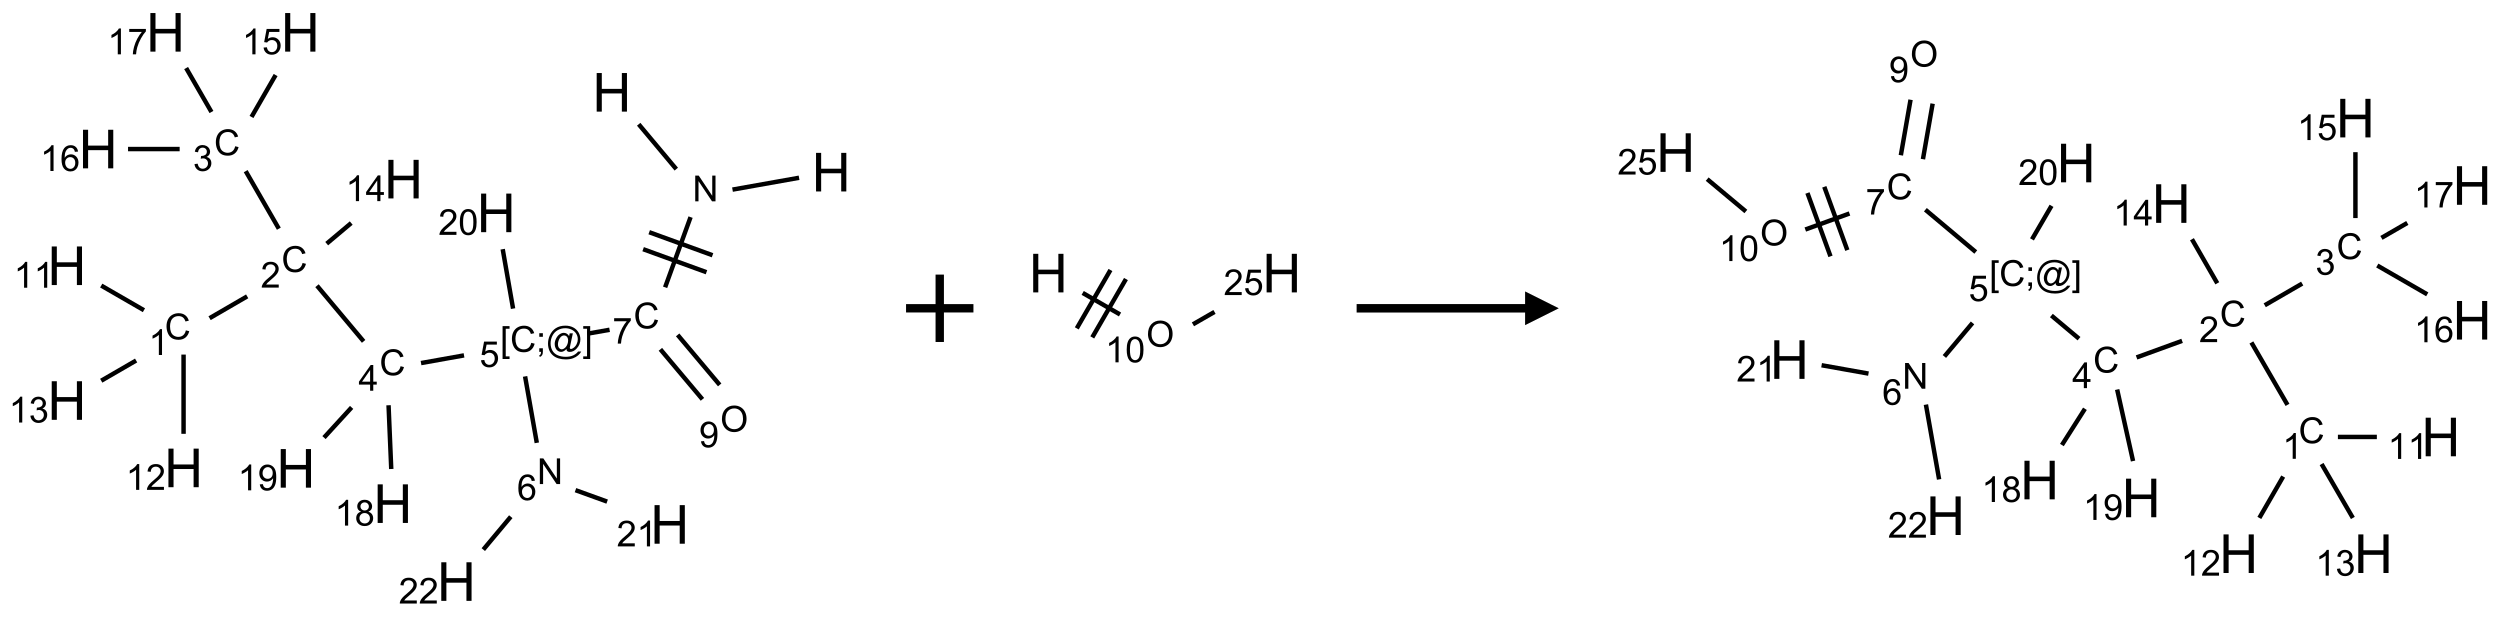 <?xml version="1.0" encoding="UTF-8"?>
<svg xmlns="http://www.w3.org/2000/svg" xmlns:xlink="http://www.w3.org/1999/xlink" width="742" height="183" viewBox="0 0 742 183">
<defs>
<g>
<g id="glyph-0-0">
<path d="M 2 0 L 2 -10 L 10 -10 L 10 0 Z M 2.25 -0.25 L 9.75 -0.25 L 9.75 -9.75 L 2.25 -9.75 Z M 2.25 -0.25 "/>
</g>
<g id="glyph-0-1">
<path d="M 1.281 0 L 1.281 -11.453 L 2.797 -11.453 L 2.797 -6.75 L 8.75 -6.75 L 8.75 -11.453 L 10.266 -11.453 L 10.266 0 L 8.75 0 L 8.75 -5.398 L 2.797 -5.398 L 2.797 0 Z M 1.281 0 "/>
</g>
<g id="glyph-1-0">
<path d="M 1.332 0 L 1.332 -6.668 L 6.668 -6.668 L 6.668 0 Z M 1.5 -0.168 L 6.5 -0.168 L 6.5 -6.5 L 1.5 -6.5 Z M 1.5 -0.168 "/>
</g>
<g id="glyph-1-1">
<path d="M 0.812 0 L 0.812 -7.637 L 1.848 -7.637 L 5.859 -1.641 L 5.859 -7.637 L 6.828 -7.637 L 6.828 0 L 5.793 0 L 1.781 -6 L 1.781 0 Z M 0.812 0 "/>
</g>
<g id="glyph-1-2">
<path d="M 6.27 -2.676 L 7.281 -2.422 C 7.07 -1.594 6.688 -0.961 6.137 -0.523 C 5.586 -0.086 4.914 0.129 4.121 0.129 C 3.297 0.129 2.629 -0.039 2.113 -0.371 C 1.598 -0.707 1.203 -1.191 0.934 -1.828 C 0.664 -2.465 0.531 -3.145 0.531 -3.875 C 0.531 -4.672 0.684 -5.363 0.988 -5.957 C 1.293 -6.547 1.723 -6.996 2.285 -7.305 C 2.844 -7.613 3.461 -7.766 4.137 -7.766 C 4.898 -7.766 5.543 -7.57 6.062 -7.184 C 6.582 -6.793 6.945 -6.246 7.152 -5.543 L 6.156 -5.309 C 5.98 -5.863 5.723 -6.266 5.387 -6.52 C 5.051 -6.773 4.625 -6.902 4.113 -6.902 C 3.527 -6.902 3.039 -6.762 2.645 -6.48 C 2.25 -6.199 1.973 -5.82 1.812 -5.348 C 1.652 -4.871 1.574 -4.383 1.574 -3.879 C 1.574 -3.23 1.668 -2.664 1.855 -2.18 C 2.047 -1.695 2.34 -1.332 2.738 -1.094 C 3.137 -0.855 3.57 -0.734 4.035 -0.734 C 4.602 -0.734 5.082 -0.898 5.473 -1.223 C 5.867 -1.551 6.133 -2.035 6.27 -2.676 Z M 6.27 -2.676 "/>
</g>
<g id="glyph-1-3">
<path d="M 0.504 -6.637 L 0.504 -7.535 L 5.449 -7.535 L 5.449 -6.809 C 4.961 -6.289 4.48 -5.602 4.004 -4.746 C 3.527 -3.887 3.156 -3.004 2.895 -2.098 C 2.707 -1.461 2.59 -0.762 2.535 0 L 1.574 0 C 1.582 -0.602 1.703 -1.328 1.926 -2.176 C 2.152 -3.027 2.477 -3.848 2.898 -4.637 C 3.32 -5.426 3.77 -6.094 4.246 -6.637 Z M 0.504 -6.637 "/>
</g>
<g id="glyph-1-4">
<path d="M 0.723 2.121 L 0.723 -7.637 L 2.793 -7.637 L 2.793 -6.859 L 1.66 -6.859 L 1.66 1.344 L 2.793 1.344 L 2.793 2.121 Z M 0.723 2.121 "/>
</g>
<g id="glyph-1-5">
<path d="M 0.949 -4.465 L 0.949 -5.531 L 2.016 -5.531 L 2.016 -4.465 Z M 0.949 0 L 0.949 -1.066 L 2.016 -1.066 L 2.016 0 C 2.016 0.391 1.945 0.711 1.809 0.949 C 1.668 1.191 1.449 1.379 1.145 1.512 L 0.887 1.109 C 1.082 1.023 1.23 0.895 1.324 0.727 C 1.418 0.559 1.469 0.316 1.48 0 Z M 0.949 0 "/>
</g>
<g id="glyph-1-6">
<path d="M 6.047 -0.848 C 5.82 -0.59 5.57 -0.379 5.289 -0.223 C 5.008 -0.062 4.73 0.016 4.449 0.016 C 4.141 0.016 3.84 -0.074 3.547 -0.254 C 3.254 -0.434 3.02 -0.715 2.836 -1.09 C 2.652 -1.465 2.562 -1.875 2.562 -2.324 C 2.562 -2.875 2.703 -3.43 2.988 -3.98 C 3.27 -4.535 3.621 -4.953 4.043 -5.23 C 4.461 -5.508 4.871 -5.645 5.266 -5.645 C 5.566 -5.645 5.855 -5.566 6.129 -5.41 C 6.402 -5.25 6.641 -5.012 6.84 -4.688 L 7.016 -5.496 L 7.949 -5.496 L 7.199 -2 C 7.094 -1.516 7.043 -1.246 7.043 -1.191 C 7.043 -1.098 7.078 -1.02 7.148 -0.949 C 7.219 -0.883 7.305 -0.848 7.406 -0.848 C 7.59 -0.848 7.832 -0.953 8.129 -1.168 C 8.527 -1.445 8.84 -1.816 9.07 -2.285 C 9.301 -2.75 9.418 -3.234 9.418 -3.73 C 9.418 -4.309 9.27 -4.852 8.973 -5.355 C 8.676 -5.859 8.23 -6.262 7.645 -6.562 C 7.055 -6.863 6.406 -7.016 5.691 -7.016 C 4.879 -7.016 4.137 -6.824 3.465 -6.445 C 2.793 -6.066 2.273 -5.52 1.902 -4.809 C 1.535 -4.098 1.348 -3.34 1.348 -2.527 C 1.348 -1.676 1.535 -0.941 1.902 -0.328 C 2.273 0.285 2.809 0.742 3.508 1.035 C 4.207 1.328 4.984 1.473 5.832 1.473 C 6.742 1.473 7.504 1.32 8.121 1.016 C 8.734 0.711 9.195 0.34 9.5 -0.098 L 10.441 -0.098 C 10.266 0.266 9.961 0.637 9.531 1.016 C 9.102 1.395 8.59 1.695 7.996 1.914 C 7.402 2.133 6.688 2.246 5.848 2.246 C 5.078 2.246 4.367 2.145 3.715 1.949 C 3.066 1.75 2.512 1.453 2.051 1.055 C 1.594 0.656 1.25 0.199 1.016 -0.316 C 0.723 -0.973 0.578 -1.684 0.578 -2.441 C 0.578 -3.289 0.75 -4.098 1.098 -4.863 C 1.523 -5.805 2.125 -6.527 2.902 -7.027 C 3.684 -7.527 4.629 -7.777 5.738 -7.777 C 6.602 -7.777 7.375 -7.602 8.059 -7.246 C 8.746 -6.895 9.285 -6.371 9.684 -5.672 C 10.02 -5.07 10.188 -4.418 10.188 -3.715 C 10.188 -2.707 9.832 -1.812 9.125 -1.031 C 8.492 -0.328 7.801 0.02 7.051 0.02 C 6.812 0.02 6.617 -0.016 6.473 -0.09 C 6.324 -0.16 6.215 -0.266 6.145 -0.402 C 6.102 -0.488 6.066 -0.637 6.047 -0.848 Z M 3.527 -2.262 C 3.527 -1.785 3.641 -1.414 3.863 -1.152 C 4.09 -0.887 4.348 -0.754 4.641 -0.754 C 4.836 -0.754 5.039 -0.812 5.254 -0.93 C 5.469 -1.047 5.676 -1.219 5.871 -1.449 C 6.066 -1.676 6.23 -1.969 6.355 -2.32 C 6.48 -2.672 6.543 -3.027 6.543 -3.379 C 6.543 -3.852 6.426 -4.219 6.191 -4.48 C 5.957 -4.738 5.672 -4.871 5.332 -4.871 C 5.109 -4.871 4.902 -4.812 4.707 -4.699 C 4.512 -4.586 4.32 -4.406 4.137 -4.156 C 3.953 -3.906 3.805 -3.602 3.691 -3.246 C 3.582 -2.887 3.527 -2.559 3.527 -2.262 Z M 3.527 -2.262 "/>
</g>
<g id="glyph-1-7">
<path d="M 2.27 2.121 L 0.203 2.121 L 0.203 1.344 L 1.332 1.344 L 1.332 -6.859 L 0.203 -6.859 L 0.203 -7.637 L 2.27 -7.637 Z M 2.27 2.121 "/>
</g>
<g id="glyph-1-8">
<path d="M 0.441 -2 L 1.426 -2.082 C 1.5 -1.605 1.668 -1.242 1.934 -1.004 C 2.199 -0.762 2.52 -0.641 2.895 -0.641 C 3.348 -0.641 3.73 -0.812 4.043 -1.152 C 4.355 -1.492 4.512 -1.941 4.512 -2.504 C 4.512 -3.039 4.359 -3.461 4.059 -3.77 C 3.758 -4.078 3.367 -4.234 2.879 -4.234 C 2.578 -4.234 2.305 -4.164 2.062 -4.027 C 1.82 -3.891 1.629 -3.715 1.488 -3.496 L 0.609 -3.609 L 1.348 -7.531 L 5.145 -7.531 L 5.145 -6.637 L 2.098 -6.637 L 1.688 -4.582 C 2.145 -4.902 2.625 -5.062 3.129 -5.062 C 3.797 -5.062 4.359 -4.832 4.816 -4.371 C 5.277 -3.91 5.504 -3.312 5.504 -2.59 C 5.504 -1.898 5.305 -1.301 4.902 -0.797 C 4.41 -0.18 3.742 0.129 2.895 0.129 C 2.199 0.129 1.633 -0.062 1.195 -0.453 C 0.758 -0.844 0.504 -1.359 0.441 -2 Z M 0.441 -2 "/>
</g>
<g id="glyph-1-9">
<path d="M 3.449 0 L 3.449 -1.828 L 0.137 -1.828 L 0.137 -2.688 L 3.621 -7.637 L 4.387 -7.637 L 4.387 -2.688 L 5.418 -2.688 L 5.418 -1.828 L 4.387 -1.828 L 4.387 0 Z M 3.449 -2.688 L 3.449 -6.129 L 1.059 -2.688 Z M 3.449 -2.688 "/>
</g>
<g id="glyph-1-10">
<path d="M 5.371 -0.902 L 5.371 0 L 0.324 0 C 0.316 -0.227 0.352 -0.441 0.434 -0.652 C 0.562 -0.996 0.766 -1.332 1.051 -1.668 C 1.332 -2 1.742 -2.387 2.277 -2.824 C 3.105 -3.504 3.668 -4.043 3.957 -4.441 C 4.25 -4.84 4.395 -5.215 4.395 -5.566 C 4.395 -5.938 4.262 -6.254 3.996 -6.508 C 3.73 -6.762 3.387 -6.891 2.957 -6.891 C 2.508 -6.891 2.145 -6.754 1.875 -6.484 C 1.605 -6.215 1.469 -5.84 1.465 -5.359 L 0.5 -5.457 C 0.566 -6.176 0.812 -6.727 1.246 -7.102 C 1.676 -7.477 2.254 -7.668 2.98 -7.668 C 3.711 -7.668 4.293 -7.465 4.719 -7.059 C 5.145 -6.652 5.359 -6.148 5.359 -5.547 C 5.359 -5.242 5.297 -4.941 5.172 -4.645 C 5.047 -4.352 4.84 -4.039 4.551 -3.715 C 4.262 -3.387 3.777 -2.938 3.105 -2.371 C 2.543 -1.898 2.18 -1.578 2.02 -1.41 C 1.859 -1.242 1.73 -1.07 1.625 -0.902 Z M 5.371 -0.902 "/>
</g>
<g id="glyph-1-11">
<path d="M 3.973 0 L 3.035 0 L 3.035 -5.973 C 2.809 -5.758 2.516 -5.543 2.148 -5.328 C 1.781 -5.113 1.453 -4.953 1.16 -4.844 L 1.16 -5.75 C 1.684 -5.996 2.145 -6.297 2.535 -6.645 C 2.93 -6.996 3.207 -7.336 3.371 -7.668 L 3.973 -7.668 Z M 3.973 0 "/>
</g>
<g id="glyph-1-12">
<path d="M 0.449 -2.016 L 1.387 -2.141 C 1.492 -1.609 1.676 -1.227 1.934 -0.992 C 2.191 -0.758 2.508 -0.641 2.879 -0.641 C 3.32 -0.641 3.695 -0.793 3.996 -1.098 C 4.301 -1.402 4.453 -1.781 4.453 -2.234 C 4.453 -2.664 4.312 -3.02 4.031 -3.301 C 3.75 -3.578 3.391 -3.719 2.957 -3.719 C 2.781 -3.719 2.562 -3.684 2.297 -3.613 L 2.402 -4.438 C 2.465 -4.43 2.516 -4.426 2.551 -4.426 C 2.949 -4.426 3.312 -4.531 3.629 -4.738 C 3.949 -4.949 4.109 -5.27 4.109 -5.703 C 4.109 -6.047 3.992 -6.332 3.762 -6.559 C 3.527 -6.785 3.227 -6.895 2.859 -6.895 C 2.496 -6.895 2.191 -6.781 1.949 -6.551 C 1.707 -6.324 1.547 -5.98 1.48 -5.52 L 0.543 -5.688 C 0.656 -6.316 0.918 -6.805 1.324 -7.148 C 1.73 -7.492 2.234 -7.668 2.84 -7.668 C 3.254 -7.668 3.641 -7.578 3.988 -7.398 C 4.34 -7.219 4.609 -6.977 4.793 -6.668 C 4.98 -6.359 5.074 -6.031 5.074 -5.684 C 5.074 -5.352 4.984 -5.051 4.809 -4.781 C 4.629 -4.512 4.367 -4.297 4.02 -4.137 C 4.473 -4.031 4.824 -3.816 5.074 -3.488 C 5.324 -3.16 5.449 -2.75 5.449 -2.254 C 5.449 -1.59 5.203 -1.023 4.719 -0.559 C 4.234 -0.098 3.617 0.137 2.875 0.137 C 2.203 0.137 1.648 -0.062 1.207 -0.465 C 0.762 -0.863 0.512 -1.379 0.449 -2.016 Z M 0.449 -2.016 "/>
</g>
<g id="glyph-1-13">
<path d="M 5.309 -5.766 L 4.375 -5.691 C 4.293 -6.059 4.172 -6.328 4.02 -6.496 C 3.766 -6.762 3.453 -6.895 3.082 -6.895 C 2.785 -6.895 2.523 -6.812 2.297 -6.645 C 2 -6.43 1.77 -6.117 1.598 -5.703 C 1.43 -5.289 1.34 -4.703 1.332 -3.938 C 1.559 -4.281 1.836 -4.535 2.16 -4.703 C 2.488 -4.871 2.828 -4.953 3.188 -4.953 C 3.812 -4.953 4.344 -4.723 4.785 -4.262 C 5.223 -3.801 5.441 -3.207 5.441 -2.48 C 5.441 -2 5.34 -1.555 5.133 -1.145 C 4.926 -0.73 4.641 -0.418 4.281 -0.199 C 3.922 0.02 3.512 0.129 3.051 0.129 C 2.27 0.129 1.633 -0.156 1.141 -0.73 C 0.648 -1.305 0.402 -2.254 0.402 -3.574 C 0.402 -5.051 0.672 -6.121 1.219 -6.793 C 1.695 -7.375 2.336 -7.668 3.141 -7.668 C 3.742 -7.668 4.234 -7.5 4.617 -7.16 C 5 -6.824 5.23 -6.359 5.309 -5.766 Z M 1.48 -2.473 C 1.48 -2.152 1.547 -1.844 1.684 -1.547 C 1.82 -1.25 2.016 -1.027 2.262 -0.871 C 2.508 -0.719 2.766 -0.641 3.035 -0.641 C 3.434 -0.641 3.773 -0.801 4.059 -1.121 C 4.344 -1.441 4.484 -1.875 4.484 -2.422 C 4.484 -2.949 4.344 -3.367 4.062 -3.668 C 3.781 -3.973 3.426 -4.125 3 -4.125 C 2.578 -4.125 2.219 -3.973 1.922 -3.668 C 1.625 -3.363 1.48 -2.969 1.48 -2.473 Z M 1.48 -2.473 "/>
</g>
<g id="glyph-1-14">
<path d="M 1.887 -4.141 C 1.496 -4.281 1.207 -4.484 1.02 -4.75 C 0.832 -5.016 0.738 -5.328 0.738 -5.699 C 0.738 -6.254 0.938 -6.719 1.34 -7.098 C 1.738 -7.477 2.27 -7.668 2.934 -7.668 C 3.598 -7.668 4.137 -7.473 4.543 -7.086 C 4.949 -6.699 5.152 -6.227 5.152 -5.672 C 5.152 -5.316 5.059 -5.008 4.871 -4.746 C 4.688 -4.484 4.406 -4.281 4.027 -4.141 C 4.496 -3.988 4.852 -3.742 5.098 -3.402 C 5.34 -3.062 5.465 -2.656 5.465 -2.184 C 5.465 -1.531 5.234 -0.98 4.77 -0.535 C 4.309 -0.09 3.703 0.129 2.949 0.129 C 2.195 0.129 1.586 -0.094 1.125 -0.539 C 0.664 -0.984 0.434 -1.543 0.434 -2.207 C 0.434 -2.703 0.559 -3.121 0.809 -3.457 C 1.062 -3.793 1.422 -4.02 1.887 -4.141 Z M 1.699 -5.73 C 1.699 -5.367 1.812 -5.074 2.047 -4.844 C 2.281 -4.613 2.582 -4.5 2.953 -4.5 C 3.312 -4.5 3.609 -4.613 3.84 -4.84 C 4.07 -5.066 4.188 -5.348 4.188 -5.676 C 4.188 -6.02 4.07 -6.309 3.832 -6.543 C 3.594 -6.777 3.297 -6.895 2.941 -6.895 C 2.586 -6.895 2.289 -6.781 2.051 -6.551 C 1.816 -6.324 1.699 -6.047 1.699 -5.73 Z M 1.395 -2.203 C 1.395 -1.938 1.461 -1.676 1.586 -1.426 C 1.711 -1.176 1.902 -0.984 2.152 -0.848 C 2.402 -0.711 2.672 -0.641 2.957 -0.641 C 3.406 -0.641 3.777 -0.785 4.066 -1.074 C 4.359 -1.363 4.504 -1.727 4.504 -2.172 C 4.504 -2.625 4.355 -2.996 4.055 -3.293 C 3.754 -3.586 3.379 -3.734 2.926 -3.734 C 2.484 -3.734 2.121 -3.59 1.832 -3.297 C 1.543 -3.004 1.395 -2.641 1.395 -2.203 Z M 1.395 -2.203 "/>
</g>
<g id="glyph-1-15">
<path d="M 0.582 -1.766 L 1.484 -1.848 C 1.562 -1.426 1.707 -1.117 1.922 -0.926 C 2.137 -0.734 2.414 -0.641 2.75 -0.641 C 3.039 -0.641 3.289 -0.707 3.508 -0.84 C 3.727 -0.973 3.902 -1.148 4.043 -1.367 C 4.18 -1.586 4.297 -1.887 4.391 -2.262 C 4.484 -2.637 4.531 -3.016 4.531 -3.406 C 4.531 -3.449 4.531 -3.512 4.527 -3.594 C 4.34 -3.297 4.082 -3.055 3.758 -2.867 C 3.434 -2.68 3.082 -2.59 2.703 -2.59 C 2.07 -2.59 1.535 -2.816 1.098 -3.277 C 0.66 -3.734 0.441 -4.34 0.441 -5.09 C 0.441 -5.863 0.672 -6.484 1.129 -6.957 C 1.586 -7.43 2.156 -7.668 2.844 -7.668 C 3.34 -7.668 3.793 -7.531 4.207 -7.266 C 4.617 -7 4.93 -6.617 5.145 -6.121 C 5.355 -5.629 5.465 -4.91 5.465 -3.973 C 5.465 -2.996 5.359 -2.223 5.145 -1.645 C 4.934 -1.066 4.617 -0.625 4.199 -0.324 C 3.781 -0.02 3.293 0.129 2.73 0.129 C 2.133 0.129 1.645 -0.035 1.266 -0.367 C 0.887 -0.699 0.66 -1.164 0.582 -1.766 Z M 4.422 -5.137 C 4.422 -5.676 4.277 -6.102 3.992 -6.418 C 3.707 -6.734 3.359 -6.891 2.957 -6.891 C 2.543 -6.891 2.18 -6.719 1.871 -6.379 C 1.562 -6.039 1.406 -5.598 1.406 -5.059 C 1.406 -4.57 1.555 -4.176 1.848 -3.871 C 2.141 -3.566 2.5 -3.418 2.934 -3.418 C 3.367 -3.418 3.723 -3.57 4.004 -3.871 C 4.281 -4.176 4.422 -4.598 4.422 -5.137 Z M 4.422 -5.137 "/>
</g>
<g id="glyph-1-16">
<path d="M 0.441 -3.766 C 0.441 -4.668 0.535 -5.395 0.723 -5.945 C 0.906 -6.496 1.184 -6.922 1.551 -7.219 C 1.918 -7.516 2.375 -7.668 2.934 -7.668 C 3.344 -7.668 3.703 -7.586 4.012 -7.418 C 4.32 -7.254 4.574 -7.016 4.777 -6.707 C 4.977 -6.395 5.137 -6.016 5.25 -5.57 C 5.363 -5.125 5.422 -4.523 5.422 -3.766 C 5.422 -2.871 5.328 -2.148 5.145 -1.598 C 4.961 -1.047 4.688 -0.621 4.32 -0.32 C 3.953 -0.02 3.492 0.129 2.934 0.129 C 2.195 0.129 1.617 -0.133 1.199 -0.66 C 0.695 -1.297 0.441 -2.332 0.441 -3.766 Z M 1.406 -3.766 C 1.406 -2.512 1.555 -1.68 1.848 -1.262 C 2.141 -0.848 2.5 -0.641 2.934 -0.641 C 3.363 -0.641 3.727 -0.848 4.02 -1.266 C 4.312 -1.684 4.457 -2.516 4.457 -3.766 C 4.457 -5.023 4.312 -5.859 4.02 -6.27 C 3.727 -6.684 3.359 -6.891 2.922 -6.891 C 2.492 -6.891 2.148 -6.707 1.891 -6.344 C 1.566 -5.879 1.406 -5.02 1.406 -3.766 Z M 1.406 -3.766 "/>
</g>
<g id="glyph-1-17">
<path d="M 0.516 -3.719 C 0.516 -4.984 0.855 -5.977 1.535 -6.695 C 2.215 -7.414 3.094 -7.77 4.172 -7.77 C 4.875 -7.77 5.512 -7.602 6.078 -7.266 C 6.645 -6.93 7.074 -6.461 7.371 -5.855 C 7.668 -5.254 7.816 -4.57 7.816 -3.809 C 7.816 -3.035 7.66 -2.34 7.348 -1.73 C 7.035 -1.117 6.594 -0.656 6.02 -0.34 C 5.449 -0.027 4.828 0.129 4.168 0.129 C 3.449 0.129 2.805 -0.043 2.238 -0.391 C 1.672 -0.738 1.246 -1.211 0.953 -1.812 C 0.66 -2.414 0.516 -3.047 0.516 -3.719 Z M 1.559 -3.703 C 1.559 -2.781 1.805 -2.059 2.301 -1.527 C 2.793 -1 3.414 -0.734 4.16 -0.734 C 4.922 -0.734 5.547 -1 6.039 -1.535 C 6.531 -2.07 6.777 -2.828 6.777 -3.812 C 6.777 -4.434 6.672 -4.977 6.461 -5.441 C 6.25 -5.902 5.945 -6.262 5.539 -6.52 C 5.133 -6.773 4.68 -6.902 4.176 -6.902 C 3.461 -6.902 2.848 -6.656 2.332 -6.164 C 1.816 -5.672 1.559 -4.852 1.559 -3.703 Z M 1.559 -3.703 "/>
</g>
</g>
</defs>
<path fill="none" stroke-width="0.033" stroke-linecap="butt" stroke-linejoin="miter" stroke="rgb(0%, 0%, 0%)" stroke-opacity="1" stroke-miterlimit="10" d="M 4.243 0.682 L 4.522 1.015 " transform="matrix(40, 0, 0, 40, 19.842, 9.598)"/>
<path fill="none" stroke-width="0.033" stroke-linecap="butt" stroke-linejoin="miter" stroke="rgb(0%, 0%, 0%)" stroke-opacity="1" stroke-miterlimit="10" d="M 4.939 1.167 L 5.433 1.079 " transform="matrix(40, 0, 0, 40, 19.842, 9.598)"/>
<path fill="none" stroke-width="0.033" stroke-linecap="butt" stroke-linejoin="miter" stroke="rgb(0%, 0%, 0%)" stroke-opacity="1" stroke-miterlimit="10" d="M 4.628 1.371 L 4.439 1.892 " transform="matrix(40, 0, 0, 40, 19.842, 9.598)"/>
<path fill="none" stroke-width="0.033" stroke-linecap="butt" stroke-linejoin="miter" stroke="rgb(0%, 0%, 0%)" stroke-opacity="1" stroke-miterlimit="10" d="M 4.276 1.609 L 4.746 1.78 " transform="matrix(40, 0, 0, 40, 19.842, 9.598)"/>
<path fill="none" stroke-width="0.033" stroke-linecap="butt" stroke-linejoin="miter" stroke="rgb(0%, 0%, 0%)" stroke-opacity="1" stroke-miterlimit="10" d="M 4.321 1.483 L 4.791 1.654 " transform="matrix(40, 0, 0, 40, 19.842, 9.598)"/>
<path fill="none" stroke-width="0.033" stroke-linecap="butt" stroke-linejoin="miter" stroke="rgb(0%, 0%, 0%)" stroke-opacity="1" stroke-miterlimit="10" d="M 4.027 2.207 L 3.862 2.236 " transform="matrix(40, 0, 0, 40, 19.842, 9.598)"/>
<path fill="none" stroke-width="0.033" stroke-linecap="butt" stroke-linejoin="miter" stroke="rgb(0%, 0%, 0%)" stroke-opacity="1" stroke-miterlimit="10" d="M 2.947 2.397 L 2.628 2.454 " transform="matrix(40, 0, 0, 40, 19.842, 9.598)"/>
<path fill="none" stroke-width="0.033" stroke-linecap="butt" stroke-linejoin="miter" stroke="rgb(0%, 0%, 0%)" stroke-opacity="1" stroke-miterlimit="10" d="M 2.202 2.293 L 1.856 1.88 " transform="matrix(40, 0, 0, 40, 19.842, 9.598)"/>
<path fill="none" stroke-width="0.033" stroke-linecap="butt" stroke-linejoin="miter" stroke="rgb(0%, 0%, 0%)" stroke-opacity="1" stroke-miterlimit="10" d="M 1.338 1.959 L 1.059 2.121 " transform="matrix(40, 0, 0, 40, 19.842, 9.598)"/>
<path fill="none" stroke-width="0.033" stroke-linecap="butt" stroke-linejoin="miter" stroke="rgb(0%, 0%, 0%)" stroke-opacity="1" stroke-miterlimit="10" d="M 0.572 2.062 L 0.255 1.879 " transform="matrix(40, 0, 0, 40, 19.842, 9.598)"/>
<path fill="none" stroke-width="0.033" stroke-linecap="butt" stroke-linejoin="miter" stroke="rgb(0%, 0%, 0%)" stroke-opacity="1" stroke-miterlimit="10" d="M 0.866 2.391 L 0.866 2.979 " transform="matrix(40, 0, 0, 40, 19.842, 9.598)"/>
<path fill="none" stroke-width="0.033" stroke-linecap="butt" stroke-linejoin="miter" stroke="rgb(0%, 0%, 0%)" stroke-opacity="1" stroke-miterlimit="10" d="M 0.514 2.435 L 0.255 2.585 " transform="matrix(40, 0, 0, 40, 19.842, 9.598)"/>
<path fill="none" stroke-width="0.033" stroke-linecap="butt" stroke-linejoin="miter" stroke="rgb(0%, 0%, 0%)" stroke-opacity="1" stroke-miterlimit="10" d="M 1.573 1.457 L 1.327 1.03 " transform="matrix(40, 0, 0, 40, 19.842, 9.598)"/>
<path fill="none" stroke-width="0.033" stroke-linecap="butt" stroke-linejoin="miter" stroke="rgb(0%, 0%, 0%)" stroke-opacity="1" stroke-miterlimit="10" d="M 1.37 0.628 L 1.549 0.317 " transform="matrix(40, 0, 0, 40, 19.842, 9.598)"/>
<path fill="none" stroke-width="0.033" stroke-linecap="butt" stroke-linejoin="miter" stroke="rgb(0%, 0%, 0%)" stroke-opacity="1" stroke-miterlimit="10" d="M 0.837 0.866 L 0.454 0.866 " transform="matrix(40, 0, 0, 40, 19.842, 9.598)"/>
<path fill="none" stroke-width="0.033" stroke-linecap="butt" stroke-linejoin="miter" stroke="rgb(0%, 0%, 0%)" stroke-opacity="1" stroke-miterlimit="10" d="M 1.073 0.591 L 0.885 0.265 " transform="matrix(40, 0, 0, 40, 19.842, 9.598)"/>
<path fill="none" stroke-width="0.033" stroke-linecap="butt" stroke-linejoin="miter" stroke="rgb(0%, 0%, 0%)" stroke-opacity="1" stroke-miterlimit="10" d="M 1.928 1.568 L 2.11 1.415 " transform="matrix(40, 0, 0, 40, 19.842, 9.598)"/>
<path fill="none" stroke-width="0.033" stroke-linecap="butt" stroke-linejoin="miter" stroke="rgb(0%, 0%, 0%)" stroke-opacity="1" stroke-miterlimit="10" d="M 2.387 2.767 L 2.407 3.24 " transform="matrix(40, 0, 0, 40, 19.842, 9.598)"/>
<path fill="none" stroke-width="0.033" stroke-linecap="butt" stroke-linejoin="miter" stroke="rgb(0%, 0%, 0%)" stroke-opacity="1" stroke-miterlimit="10" d="M 2.113 2.783 L 1.908 3.007 " transform="matrix(40, 0, 0, 40, 19.842, 9.598)"/>
<path fill="none" stroke-width="0.033" stroke-linecap="butt" stroke-linejoin="miter" stroke="rgb(0%, 0%, 0%)" stroke-opacity="1" stroke-miterlimit="10" d="M 3.4 2.553 L 3.487 3.046 " transform="matrix(40, 0, 0, 40, 19.842, 9.598)"/>
<path fill="none" stroke-width="0.033" stroke-linecap="butt" stroke-linejoin="miter" stroke="rgb(0%, 0%, 0%)" stroke-opacity="1" stroke-miterlimit="10" d="M 3.774 3.397 L 4.009 3.482 " transform="matrix(40, 0, 0, 40, 19.842, 9.598)"/>
<path fill="none" stroke-width="0.033" stroke-linecap="butt" stroke-linejoin="miter" stroke="rgb(0%, 0%, 0%)" stroke-opacity="1" stroke-miterlimit="10" d="M 3.294 3.594 L 3.09 3.838 " transform="matrix(40, 0, 0, 40, 19.842, 9.598)"/>
<path fill="none" stroke-width="0.033" stroke-linecap="butt" stroke-linejoin="miter" stroke="rgb(0%, 0%, 0%)" stroke-opacity="1" stroke-miterlimit="10" d="M 3.311 2.05 L 3.234 1.609 " transform="matrix(40, 0, 0, 40, 19.842, 9.598)"/>
<path fill="none" stroke-width="0.033" stroke-linecap="butt" stroke-linejoin="miter" stroke="rgb(0%, 0%, 0%)" stroke-opacity="1" stroke-miterlimit="10" d="M 4.404 2.352 L 4.716 2.723 " transform="matrix(40, 0, 0, 40, 19.842, 9.598)"/>
<path fill="none" stroke-width="0.033" stroke-linecap="butt" stroke-linejoin="miter" stroke="rgb(0%, 0%, 0%)" stroke-opacity="1" stroke-miterlimit="10" d="M 4.532 2.245 L 4.844 2.616 " transform="matrix(40, 0, 0, 40, 19.842, 9.598)"/>
<g fill="rgb(0%, 0%, 0%)" fill-opacity="1">
<use xlink:href="#glyph-0-1" x="175.816" y="33.129"/>
</g>
<g fill="rgb(0%, 0%, 0%)" fill-opacity="1">
<use xlink:href="#glyph-1-1" x="205.535" y="59.754"/>
</g>
<g fill="rgb(0%, 0%, 0%)" fill-opacity="1">
<use xlink:href="#glyph-0-1" x="240.922" y="56.824"/>
</g>
<g fill="rgb(0%, 0%, 0%)" fill-opacity="1">
<use xlink:href="#glyph-1-2" x="188.027" y="97.473"/>
</g>
<g fill="rgb(0%, 0%, 0%)" fill-opacity="1">
<use xlink:href="#glyph-1-3" x="181.773" y="101.98"/>
</g>
<g fill="rgb(0%, 0%, 0%)" fill-opacity="1">
<use xlink:href="#glyph-1-4" x="148.441" y="104.43"/>
<use xlink:href="#glyph-1-2" x="151.405" y="104.43"/>
<use xlink:href="#glyph-1-5" x="159.108" y="104.43"/>
<use xlink:href="#glyph-1-6" x="162.072" y="104.43"/>
<use xlink:href="#glyph-1-7" x="172.9" y="104.43"/>
</g>
<g fill="rgb(0%, 0%, 0%)" fill-opacity="1">
<use xlink:href="#glyph-1-8" x="142.324" y="108.922"/>
</g>
<g fill="rgb(0%, 0%, 0%)" fill-opacity="1">
<use xlink:href="#glyph-1-2" x="112.617" y="111.367"/>
</g>
<g fill="rgb(0%, 0%, 0%)" fill-opacity="1">
<use xlink:href="#glyph-1-9" x="106.398" y="115.973"/>
</g>
<g fill="rgb(0%, 0%, 0%)" fill-opacity="1">
<use xlink:href="#glyph-1-2" x="83.531" y="80.723"/>
</g>
<g fill="rgb(0%, 0%, 0%)" fill-opacity="1">
<use xlink:href="#glyph-1-10" x="77.359" y="85.359"/>
</g>
<g fill="rgb(0%, 0%, 0%)" fill-opacity="1">
<use xlink:href="#glyph-1-2" x="48.891" y="100.723"/>
</g>
<g fill="rgb(0%, 0%, 0%)" fill-opacity="1">
<use xlink:href="#glyph-1-11" x="44.113" y="105.359"/>
</g>
<g fill="rgb(0%, 0%, 0%)" fill-opacity="1">
<use xlink:href="#glyph-0-1" x="14.07" y="84.605"/>
</g>
<g fill="rgb(0%, 0%, 0%)" fill-opacity="1">
<use xlink:href="#glyph-1-11" x="4.109" y="85.398"/>
<use xlink:href="#glyph-1-11" x="10.042" y="85.398"/>
</g>
<g fill="rgb(0%, 0%, 0%)" fill-opacity="1">
<use xlink:href="#glyph-0-1" x="48.711" y="144.605"/>
</g>
<g fill="rgb(0%, 0%, 0%)" fill-opacity="1">
<use xlink:href="#glyph-1-11" x="37.355" y="145.398"/>
<use xlink:href="#glyph-1-10" x="43.288" y="145.398"/>
</g>
<g fill="rgb(0%, 0%, 0%)" fill-opacity="1">
<use xlink:href="#glyph-0-1" x="14.07" y="124.605"/>
</g>
<g fill="rgb(0%, 0%, 0%)" fill-opacity="1">
<use xlink:href="#glyph-1-11" x="2.633" y="125.398"/>
<use xlink:href="#glyph-1-12" x="8.565" y="125.398"/>
</g>
<g fill="rgb(0%, 0%, 0%)" fill-opacity="1">
<use xlink:href="#glyph-1-2" x="63.531" y="46.082"/>
</g>
<g fill="rgb(0%, 0%, 0%)" fill-opacity="1">
<use xlink:href="#glyph-1-12" x="57.281" y="50.719"/>
</g>
<g fill="rgb(0%, 0%, 0%)" fill-opacity="1">
<use xlink:href="#glyph-0-1" x="83.352" y="15.324"/>
</g>
<g fill="rgb(0%, 0%, 0%)" fill-opacity="1">
<use xlink:href="#glyph-1-11" x="71.859" y="16.117"/>
<use xlink:href="#glyph-1-8" x="77.792" y="16.117"/>
</g>
<g fill="rgb(0%, 0%, 0%)" fill-opacity="1">
<use xlink:href="#glyph-0-1" x="23.352" y="49.965"/>
</g>
<g fill="rgb(0%, 0%, 0%)" fill-opacity="1">
<use xlink:href="#glyph-1-11" x="11.922" y="50.758"/>
<use xlink:href="#glyph-1-13" x="17.854" y="50.758"/>
</g>
<g fill="rgb(0%, 0%, 0%)" fill-opacity="1">
<use xlink:href="#glyph-0-1" x="43.352" y="15.324"/>
</g>
<g fill="rgb(0%, 0%, 0%)" fill-opacity="1">
<use xlink:href="#glyph-1-11" x="31.918" y="16.117"/>
<use xlink:href="#glyph-1-3" x="37.85" y="16.117"/>
</g>
<g fill="rgb(0%, 0%, 0%)" fill-opacity="1">
<use xlink:href="#glyph-0-1" x="113.992" y="58.895"/>
</g>
<g fill="rgb(0%, 0%, 0%)" fill-opacity="1">
<use xlink:href="#glyph-1-11" x="102.59" y="59.688"/>
<use xlink:href="#glyph-1-9" x="108.522" y="59.688"/>
</g>
<g fill="rgb(0%, 0%, 0%)" fill-opacity="1">
<use xlink:href="#glyph-0-1" x="110.809" y="155.211"/>
</g>
<g fill="rgb(0%, 0%, 0%)" fill-opacity="1">
<use xlink:href="#glyph-1-11" x="99.355" y="156.004"/>
<use xlink:href="#glyph-1-14" x="105.288" y="156.004"/>
</g>
<g fill="rgb(0%, 0%, 0%)" fill-opacity="1">
<use xlink:href="#glyph-0-1" x="82.039" y="144.738"/>
</g>
<g fill="rgb(0%, 0%, 0%)" fill-opacity="1">
<use xlink:href="#glyph-1-11" x="70.59" y="145.531"/>
<use xlink:href="#glyph-1-15" x="76.522" y="145.531"/>
</g>
<g fill="rgb(0%, 0%, 0%)" fill-opacity="1">
<use xlink:href="#glyph-1-1" x="159.41" y="143.68"/>
</g>
<g fill="rgb(0%, 0%, 0%)" fill-opacity="1">
<use xlink:href="#glyph-1-13" x="153.445" y="148.449"/>
</g>
<g fill="rgb(0%, 0%, 0%)" fill-opacity="1">
<use xlink:href="#glyph-0-1" x="192.988" y="161.375"/>
</g>
<g fill="rgb(0%, 0%, 0%)" fill-opacity="1">
<use xlink:href="#glyph-1-10" x="183.031" y="162.168"/>
<use xlink:href="#glyph-1-11" x="188.964" y="162.168"/>
</g>
<g fill="rgb(0%, 0%, 0%)" fill-opacity="1">
<use xlink:href="#glyph-0-1" x="129.691" y="178.336"/>
</g>
<g fill="rgb(0%, 0%, 0%)" fill-opacity="1">
<use xlink:href="#glyph-1-10" x="118.336" y="179.129"/>
<use xlink:href="#glyph-1-10" x="124.268" y="179.129"/>
</g>
<g fill="rgb(0%, 0%, 0%)" fill-opacity="1">
<use xlink:href="#glyph-0-1" x="141.508" y="68.91"/>
</g>
<g fill="rgb(0%, 0%, 0%)" fill-opacity="1">
<use xlink:href="#glyph-1-10" x="130.102" y="69.703"/>
<use xlink:href="#glyph-1-16" x="136.034" y="69.703"/>
</g>
<g fill="rgb(0%, 0%, 0%)" fill-opacity="1">
<use xlink:href="#glyph-1-17" x="213.754" y="128.121"/>
</g>
<g fill="rgb(0%, 0%, 0%)" fill-opacity="1">
<use xlink:href="#glyph-1-15" x="207.469" y="132.754"/>
</g>
<path fill="none" stroke-width="0.062" stroke-linecap="butt" stroke-linejoin="miter" stroke="rgb(0%, 0%, 0%)" stroke-opacity="1" stroke-miterlimit="10" d="M 0 0 L 0.5 0 M 0.25 -0.25 L 0.25 0.25 " transform="matrix(40, 0, 0, 40, 268.916, 91.5)"/>
<path fill="none" stroke-width="0.033" stroke-linecap="butt" stroke-linejoin="miter" stroke="rgb(0%, 0%, 0%)" stroke-opacity="1" stroke-miterlimit="10" d="M 0.255 0.147 L 0.532 0.307 " transform="matrix(40, 0, 0, 40, 311.143, 81.059)"/>
<path fill="none" stroke-width="0.033" stroke-linecap="butt" stroke-linejoin="miter" stroke="rgb(0%, 0%, 0%)" stroke-opacity="1" stroke-miterlimit="10" d="M 0.326 0.477 L 0.576 0.044 " transform="matrix(40, 0, 0, 40, 311.143, 81.059)"/>
<path fill="none" stroke-width="0.033" stroke-linecap="butt" stroke-linejoin="miter" stroke="rgb(0%, 0%, 0%)" stroke-opacity="1" stroke-miterlimit="10" d="M 0.211 0.41 L 0.461 -0.023 " transform="matrix(40, 0, 0, 40, 311.143, 81.059)"/>
<path fill="none" stroke-width="0.033" stroke-linecap="butt" stroke-linejoin="miter" stroke="rgb(0%, 0%, 0%)" stroke-opacity="1" stroke-miterlimit="10" d="M 1.073 0.38 L 1.233 0.288 " transform="matrix(40, 0, 0, 40, 311.143, 81.059)"/>
<g fill="rgb(0%, 0%, 0%)" fill-opacity="1">
<use xlink:href="#glyph-0-1" x="305.371" y="86.785"/>
</g>
<g fill="rgb(0%, 0%, 0%)" fill-opacity="1">
<use xlink:href="#glyph-1-17" x="340.207" y="102.906"/>
</g>
<g fill="rgb(0%, 0%, 0%)" fill-opacity="1">
<use xlink:href="#glyph-1-11" x="328.031" y="107.539"/>
<use xlink:href="#glyph-1-16" x="333.964" y="107.539"/>
</g>
<g fill="rgb(0%, 0%, 0%)" fill-opacity="1">
<use xlink:href="#glyph-0-1" x="374.652" y="86.785"/>
</g>
<g fill="rgb(0%, 0%, 0%)" fill-opacity="1">
<use xlink:href="#glyph-1-10" x="363.164" y="87.578"/>
<use xlink:href="#glyph-1-8" x="369.096" y="87.578"/>
</g>
<path fill-rule="nonzero" fill="rgb(0%, 0%, 0%)" fill-opacity="1" d="M 402.648 92.75 L 452.648 92.75 L 452.648 96.5 L 462.648 91.5 L 452.648 86.5 L 452.648 90.25 L 402.648 90.25 "/>
<path fill="none" stroke-width="0.033" stroke-linecap="butt" stroke-linejoin="miter" stroke="rgb(0%, 0%, 0%)" stroke-opacity="1" stroke-miterlimit="10" d="M 4.54 2.556 L 4.272 2.093 " transform="matrix(40, 0, 0, 40, 497.33, 17.924)"/>
<path fill="none" stroke-width="0.033" stroke-linecap="butt" stroke-linejoin="miter" stroke="rgb(0%, 0%, 0%)" stroke-opacity="1" stroke-miterlimit="10" d="M 4.371 1.817 L 4.649 1.656 " transform="matrix(40, 0, 0, 40, 497.33, 17.924)"/>
<path fill="none" stroke-width="0.033" stroke-linecap="butt" stroke-linejoin="miter" stroke="rgb(0%, 0%, 0%)" stroke-opacity="1" stroke-miterlimit="10" d="M 5.044 1.17 L 5.044 0.681 " transform="matrix(40, 0, 0, 40, 497.33, 17.924)"/>
<path fill="none" stroke-width="0.033" stroke-linecap="butt" stroke-linejoin="miter" stroke="rgb(0%, 0%, 0%)" stroke-opacity="1" stroke-miterlimit="10" d="M 5.206 1.522 L 5.577 1.736 " transform="matrix(40, 0, 0, 40, 497.33, 17.924)"/>
<path fill="none" stroke-width="0.033" stroke-linecap="butt" stroke-linejoin="miter" stroke="rgb(0%, 0%, 0%)" stroke-opacity="1" stroke-miterlimit="10" d="M 5.237 1.317 L 5.429 1.206 " transform="matrix(40, 0, 0, 40, 497.33, 17.924)"/>
<path fill="none" stroke-width="0.033" stroke-linecap="butt" stroke-linejoin="miter" stroke="rgb(0%, 0%, 0%)" stroke-opacity="1" stroke-miterlimit="10" d="M 3.758 2.081 L 3.42 2.204 " transform="matrix(40, 0, 0, 40, 497.33, 17.924)"/>
<path fill="none" stroke-width="0.033" stroke-linecap="butt" stroke-linejoin="miter" stroke="rgb(0%, 0%, 0%)" stroke-opacity="1" stroke-miterlimit="10" d="M 2.993 2.065 L 2.788 1.893 " transform="matrix(40, 0, 0, 40, 497.33, 17.924)"/>
<path fill="none" stroke-width="0.033" stroke-linecap="butt" stroke-linejoin="miter" stroke="rgb(0%, 0%, 0%)" stroke-opacity="1" stroke-miterlimit="10" d="M 2.203 1.948 L 1.994 2.197 " transform="matrix(40, 0, 0, 40, 497.33, 17.924)"/>
<path fill="none" stroke-width="0.033" stroke-linecap="butt" stroke-linejoin="miter" stroke="rgb(0%, 0%, 0%)" stroke-opacity="1" stroke-miterlimit="10" d="M 1.431 2.324 L 1.083 2.262 " transform="matrix(40, 0, 0, 40, 497.33, 17.924)"/>
<path fill="none" stroke-width="0.033" stroke-linecap="butt" stroke-linejoin="miter" stroke="rgb(0%, 0%, 0%)" stroke-opacity="1" stroke-miterlimit="10" d="M 1.857 2.554 L 1.955 3.109 " transform="matrix(40, 0, 0, 40, 497.33, 17.924)"/>
<path fill="none" stroke-width="0.033" stroke-linecap="butt" stroke-linejoin="miter" stroke="rgb(0%, 0%, 0%)" stroke-opacity="1" stroke-miterlimit="10" d="M 2.227 1.422 L 1.853 1.108 " transform="matrix(40, 0, 0, 40, 497.33, 17.924)"/>
<path fill="none" stroke-width="0.033" stroke-linecap="butt" stroke-linejoin="miter" stroke="rgb(0%, 0%, 0%)" stroke-opacity="1" stroke-miterlimit="10" d="M 1.835 0.733 L 1.907 0.321 " transform="matrix(40, 0, 0, 40, 497.33, 17.924)"/>
<path fill="none" stroke-width="0.033" stroke-linecap="butt" stroke-linejoin="miter" stroke="rgb(0%, 0%, 0%)" stroke-opacity="1" stroke-miterlimit="10" d="M 1.671 0.704 L 1.743 0.292 " transform="matrix(40, 0, 0, 40, 497.33, 17.924)"/>
<path fill="none" stroke-width="0.033" stroke-linecap="butt" stroke-linejoin="miter" stroke="rgb(0%, 0%, 0%)" stroke-opacity="1" stroke-miterlimit="10" d="M 1.29 1.136 L 0.962 1.255 " transform="matrix(40, 0, 0, 40, 497.33, 17.924)"/>
<path fill="none" stroke-width="0.033" stroke-linecap="butt" stroke-linejoin="miter" stroke="rgb(0%, 0%, 0%)" stroke-opacity="1" stroke-miterlimit="10" d="M 0.978 0.984 L 1.149 1.454 " transform="matrix(40, 0, 0, 40, 497.33, 17.924)"/>
<path fill="none" stroke-width="0.033" stroke-linecap="butt" stroke-linejoin="miter" stroke="rgb(0%, 0%, 0%)" stroke-opacity="1" stroke-miterlimit="10" d="M 1.103 0.938 L 1.274 1.408 " transform="matrix(40, 0, 0, 40, 497.33, 17.924)"/>
<path fill="none" stroke-width="0.033" stroke-linecap="butt" stroke-linejoin="miter" stroke="rgb(0%, 0%, 0%)" stroke-opacity="1" stroke-miterlimit="10" d="M 0.521 1.121 L 0.234 0.881 " transform="matrix(40, 0, 0, 40, 497.33, 17.924)"/>
<path fill="none" stroke-width="0.033" stroke-linecap="butt" stroke-linejoin="miter" stroke="rgb(0%, 0%, 0%)" stroke-opacity="1" stroke-miterlimit="10" d="M 2.644 1.328 L 2.789 1.079 " transform="matrix(40, 0, 0, 40, 497.33, 17.924)"/>
<path fill="none" stroke-width="0.033" stroke-linecap="butt" stroke-linejoin="miter" stroke="rgb(0%, 0%, 0%)" stroke-opacity="1" stroke-miterlimit="10" d="M 3.037 2.585 L 2.866 2.854 " transform="matrix(40, 0, 0, 40, 497.33, 17.924)"/>
<path fill="none" stroke-width="0.033" stroke-linecap="butt" stroke-linejoin="miter" stroke="rgb(0%, 0%, 0%)" stroke-opacity="1" stroke-miterlimit="10" d="M 3.276 2.442 L 3.394 2.973 " transform="matrix(40, 0, 0, 40, 497.33, 17.924)"/>
<path fill="none" stroke-width="0.033" stroke-linecap="butt" stroke-linejoin="miter" stroke="rgb(0%, 0%, 0%)" stroke-opacity="1" stroke-miterlimit="10" d="M 4.019 1.654 L 3.831 1.327 " transform="matrix(40, 0, 0, 40, 497.33, 17.924)"/>
<path fill="none" stroke-width="0.033" stroke-linecap="butt" stroke-linejoin="miter" stroke="rgb(0%, 0%, 0%)" stroke-opacity="1" stroke-miterlimit="10" d="M 4.914 2.794 L 5.203 2.794 " transform="matrix(40, 0, 0, 40, 497.33, 17.924)"/>
<path fill="none" stroke-width="0.033" stroke-linecap="butt" stroke-linejoin="miter" stroke="rgb(0%, 0%, 0%)" stroke-opacity="1" stroke-miterlimit="10" d="M 4.508 3.088 L 4.331 3.395 " transform="matrix(40, 0, 0, 40, 497.33, 17.924)"/>
<path fill="none" stroke-width="0.033" stroke-linecap="butt" stroke-linejoin="miter" stroke="rgb(0%, 0%, 0%)" stroke-opacity="1" stroke-miterlimit="10" d="M 4.793 2.995 L 5.025 3.395 " transform="matrix(40, 0, 0, 40, 497.33, 17.924)"/>
<g fill="rgb(0%, 0%, 0%)" fill-opacity="1">
<use xlink:href="#glyph-1-2" x="682.215" y="131.543"/>
</g>
<g fill="rgb(0%, 0%, 0%)" fill-opacity="1">
<use xlink:href="#glyph-1-11" x="677.434" y="136.18"/>
</g>
<g fill="rgb(0%, 0%, 0%)" fill-opacity="1">
<use xlink:href="#glyph-1-2" x="658.84" y="96.902"/>
</g>
<g fill="rgb(0%, 0%, 0%)" fill-opacity="1">
<use xlink:href="#glyph-1-10" x="652.668" y="101.539"/>
</g>
<g fill="rgb(0%, 0%, 0%)" fill-opacity="1">
<use xlink:href="#glyph-1-2" x="693.48" y="76.902"/>
</g>
<g fill="rgb(0%, 0%, 0%)" fill-opacity="1">
<use xlink:href="#glyph-1-12" x="687.227" y="81.539"/>
</g>
<g fill="rgb(0%, 0%, 0%)" fill-opacity="1">
<use xlink:href="#glyph-0-1" x="693.301" y="40.785"/>
</g>
<g fill="rgb(0%, 0%, 0%)" fill-opacity="1">
<use xlink:href="#glyph-1-11" x="681.809" y="41.578"/>
<use xlink:href="#glyph-1-8" x="687.741" y="41.578"/>
</g>
<g fill="rgb(0%, 0%, 0%)" fill-opacity="1">
<use xlink:href="#glyph-0-1" x="727.941" y="100.785"/>
</g>
<g fill="rgb(0%, 0%, 0%)" fill-opacity="1">
<use xlink:href="#glyph-1-11" x="716.512" y="101.578"/>
<use xlink:href="#glyph-1-13" x="722.444" y="101.578"/>
</g>
<g fill="rgb(0%, 0%, 0%)" fill-opacity="1">
<use xlink:href="#glyph-0-1" x="727.941" y="60.785"/>
</g>
<g fill="rgb(0%, 0%, 0%)" fill-opacity="1">
<use xlink:href="#glyph-1-11" x="716.504" y="61.578"/>
<use xlink:href="#glyph-1-3" x="722.436" y="61.578"/>
</g>
<g fill="rgb(0%, 0%, 0%)" fill-opacity="1">
<use xlink:href="#glyph-1-2" x="621.25" y="110.582"/>
</g>
<g fill="rgb(0%, 0%, 0%)" fill-opacity="1">
<use xlink:href="#glyph-1-9" x="615.031" y="115.188"/>
</g>
<g fill="rgb(0%, 0%, 0%)" fill-opacity="1">
<use xlink:href="#glyph-1-4" x="590.414" y="84.879"/>
<use xlink:href="#glyph-1-2" x="593.378" y="84.879"/>
<use xlink:href="#glyph-1-5" x="601.081" y="84.879"/>
<use xlink:href="#glyph-1-6" x="604.044" y="84.879"/>
<use xlink:href="#glyph-1-7" x="614.872" y="84.879"/>
</g>
<g fill="rgb(0%, 0%, 0%)" fill-opacity="1">
<use xlink:href="#glyph-1-8" x="584.297" y="89.375"/>
</g>
<g fill="rgb(0%, 0%, 0%)" fill-opacity="1">
<use xlink:href="#glyph-1-1" x="564.617" y="115.383"/>
</g>
<g fill="rgb(0%, 0%, 0%)" fill-opacity="1">
<use xlink:href="#glyph-1-13" x="558.652" y="120.148"/>
</g>
<g fill="rgb(0%, 0%, 0%)" fill-opacity="1">
<use xlink:href="#glyph-0-1" x="525.324" y="112.449"/>
</g>
<g fill="rgb(0%, 0%, 0%)" fill-opacity="1">
<use xlink:href="#glyph-1-10" x="515.367" y="113.242"/>
<use xlink:href="#glyph-1-11" x="521.299" y="113.242"/>
</g>
<g fill="rgb(0%, 0%, 0%)" fill-opacity="1">
<use xlink:href="#glyph-0-1" x="571.664" y="158.789"/>
</g>
<g fill="rgb(0%, 0%, 0%)" fill-opacity="1">
<use xlink:href="#glyph-1-10" x="560.309" y="159.582"/>
<use xlink:href="#glyph-1-10" x="566.241" y="159.582"/>
</g>
<g fill="rgb(0%, 0%, 0%)" fill-opacity="1">
<use xlink:href="#glyph-1-2" x="559.969" y="59.16"/>
</g>
<g fill="rgb(0%, 0%, 0%)" fill-opacity="1">
<use xlink:href="#glyph-1-3" x="553.715" y="63.668"/>
</g>
<g fill="rgb(0%, 0%, 0%)" fill-opacity="1">
<use xlink:href="#glyph-1-17" x="566.93" y="19.773"/>
</g>
<g fill="rgb(0%, 0%, 0%)" fill-opacity="1">
<use xlink:href="#glyph-1-15" x="560.645" y="24.406"/>
</g>
<g fill="rgb(0%, 0%, 0%)" fill-opacity="1">
<use xlink:href="#glyph-1-17" x="522.395" y="72.844"/>
</g>
<g fill="rgb(0%, 0%, 0%)" fill-opacity="1">
<use xlink:href="#glyph-1-11" x="510.219" y="77.477"/>
<use xlink:href="#glyph-1-16" x="516.151" y="77.477"/>
</g>
<g fill="rgb(0%, 0%, 0%)" fill-opacity="1">
<use xlink:href="#glyph-0-1" x="491.559" y="51.012"/>
</g>
<g fill="rgb(0%, 0%, 0%)" fill-opacity="1">
<use xlink:href="#glyph-1-10" x="480.066" y="51.805"/>
<use xlink:href="#glyph-1-8" x="485.999" y="51.805"/>
</g>
<g fill="rgb(0%, 0%, 0%)" fill-opacity="1">
<use xlink:href="#glyph-0-1" x="610.43" y="54.113"/>
</g>
<g fill="rgb(0%, 0%, 0%)" fill-opacity="1">
<use xlink:href="#glyph-1-10" x="599.023" y="54.906"/>
<use xlink:href="#glyph-1-16" x="604.956" y="54.906"/>
</g>
<g fill="rgb(0%, 0%, 0%)" fill-opacity="1">
<use xlink:href="#glyph-0-1" x="599.578" y="148.203"/>
</g>
<g fill="rgb(0%, 0%, 0%)" fill-opacity="1">
<use xlink:href="#glyph-1-11" x="588.129" y="148.996"/>
<use xlink:href="#glyph-1-14" x="594.061" y="148.996"/>
</g>
<g fill="rgb(0%, 0%, 0%)" fill-opacity="1">
<use xlink:href="#glyph-0-1" x="629.727" y="153.52"/>
</g>
<g fill="rgb(0%, 0%, 0%)" fill-opacity="1">
<use xlink:href="#glyph-1-11" x="618.277" y="154.312"/>
<use xlink:href="#glyph-1-15" x="624.21" y="154.312"/>
</g>
<g fill="rgb(0%, 0%, 0%)" fill-opacity="1">
<use xlink:href="#glyph-0-1" x="638.66" y="66.145"/>
</g>
<g fill="rgb(0%, 0%, 0%)" fill-opacity="1">
<use xlink:href="#glyph-1-11" x="627.254" y="66.938"/>
<use xlink:href="#glyph-1-9" x="633.186" y="66.938"/>
</g>
<g fill="rgb(0%, 0%, 0%)" fill-opacity="1">
<use xlink:href="#glyph-0-1" x="718.66" y="135.426"/>
</g>
<g fill="rgb(0%, 0%, 0%)" fill-opacity="1">
<use xlink:href="#glyph-1-11" x="708.699" y="136.219"/>
<use xlink:href="#glyph-1-11" x="714.632" y="136.219"/>
</g>
<g fill="rgb(0%, 0%, 0%)" fill-opacity="1">
<use xlink:href="#glyph-0-1" x="658.66" y="170.066"/>
</g>
<g fill="rgb(0%, 0%, 0%)" fill-opacity="1">
<use xlink:href="#glyph-1-11" x="647.301" y="170.859"/>
<use xlink:href="#glyph-1-10" x="653.233" y="170.859"/>
</g>
<g fill="rgb(0%, 0%, 0%)" fill-opacity="1">
<use xlink:href="#glyph-0-1" x="698.66" y="170.066"/>
</g>
<g fill="rgb(0%, 0%, 0%)" fill-opacity="1">
<use xlink:href="#glyph-1-11" x="687.223" y="170.859"/>
<use xlink:href="#glyph-1-12" x="693.155" y="170.859"/>
</g>
</svg>
